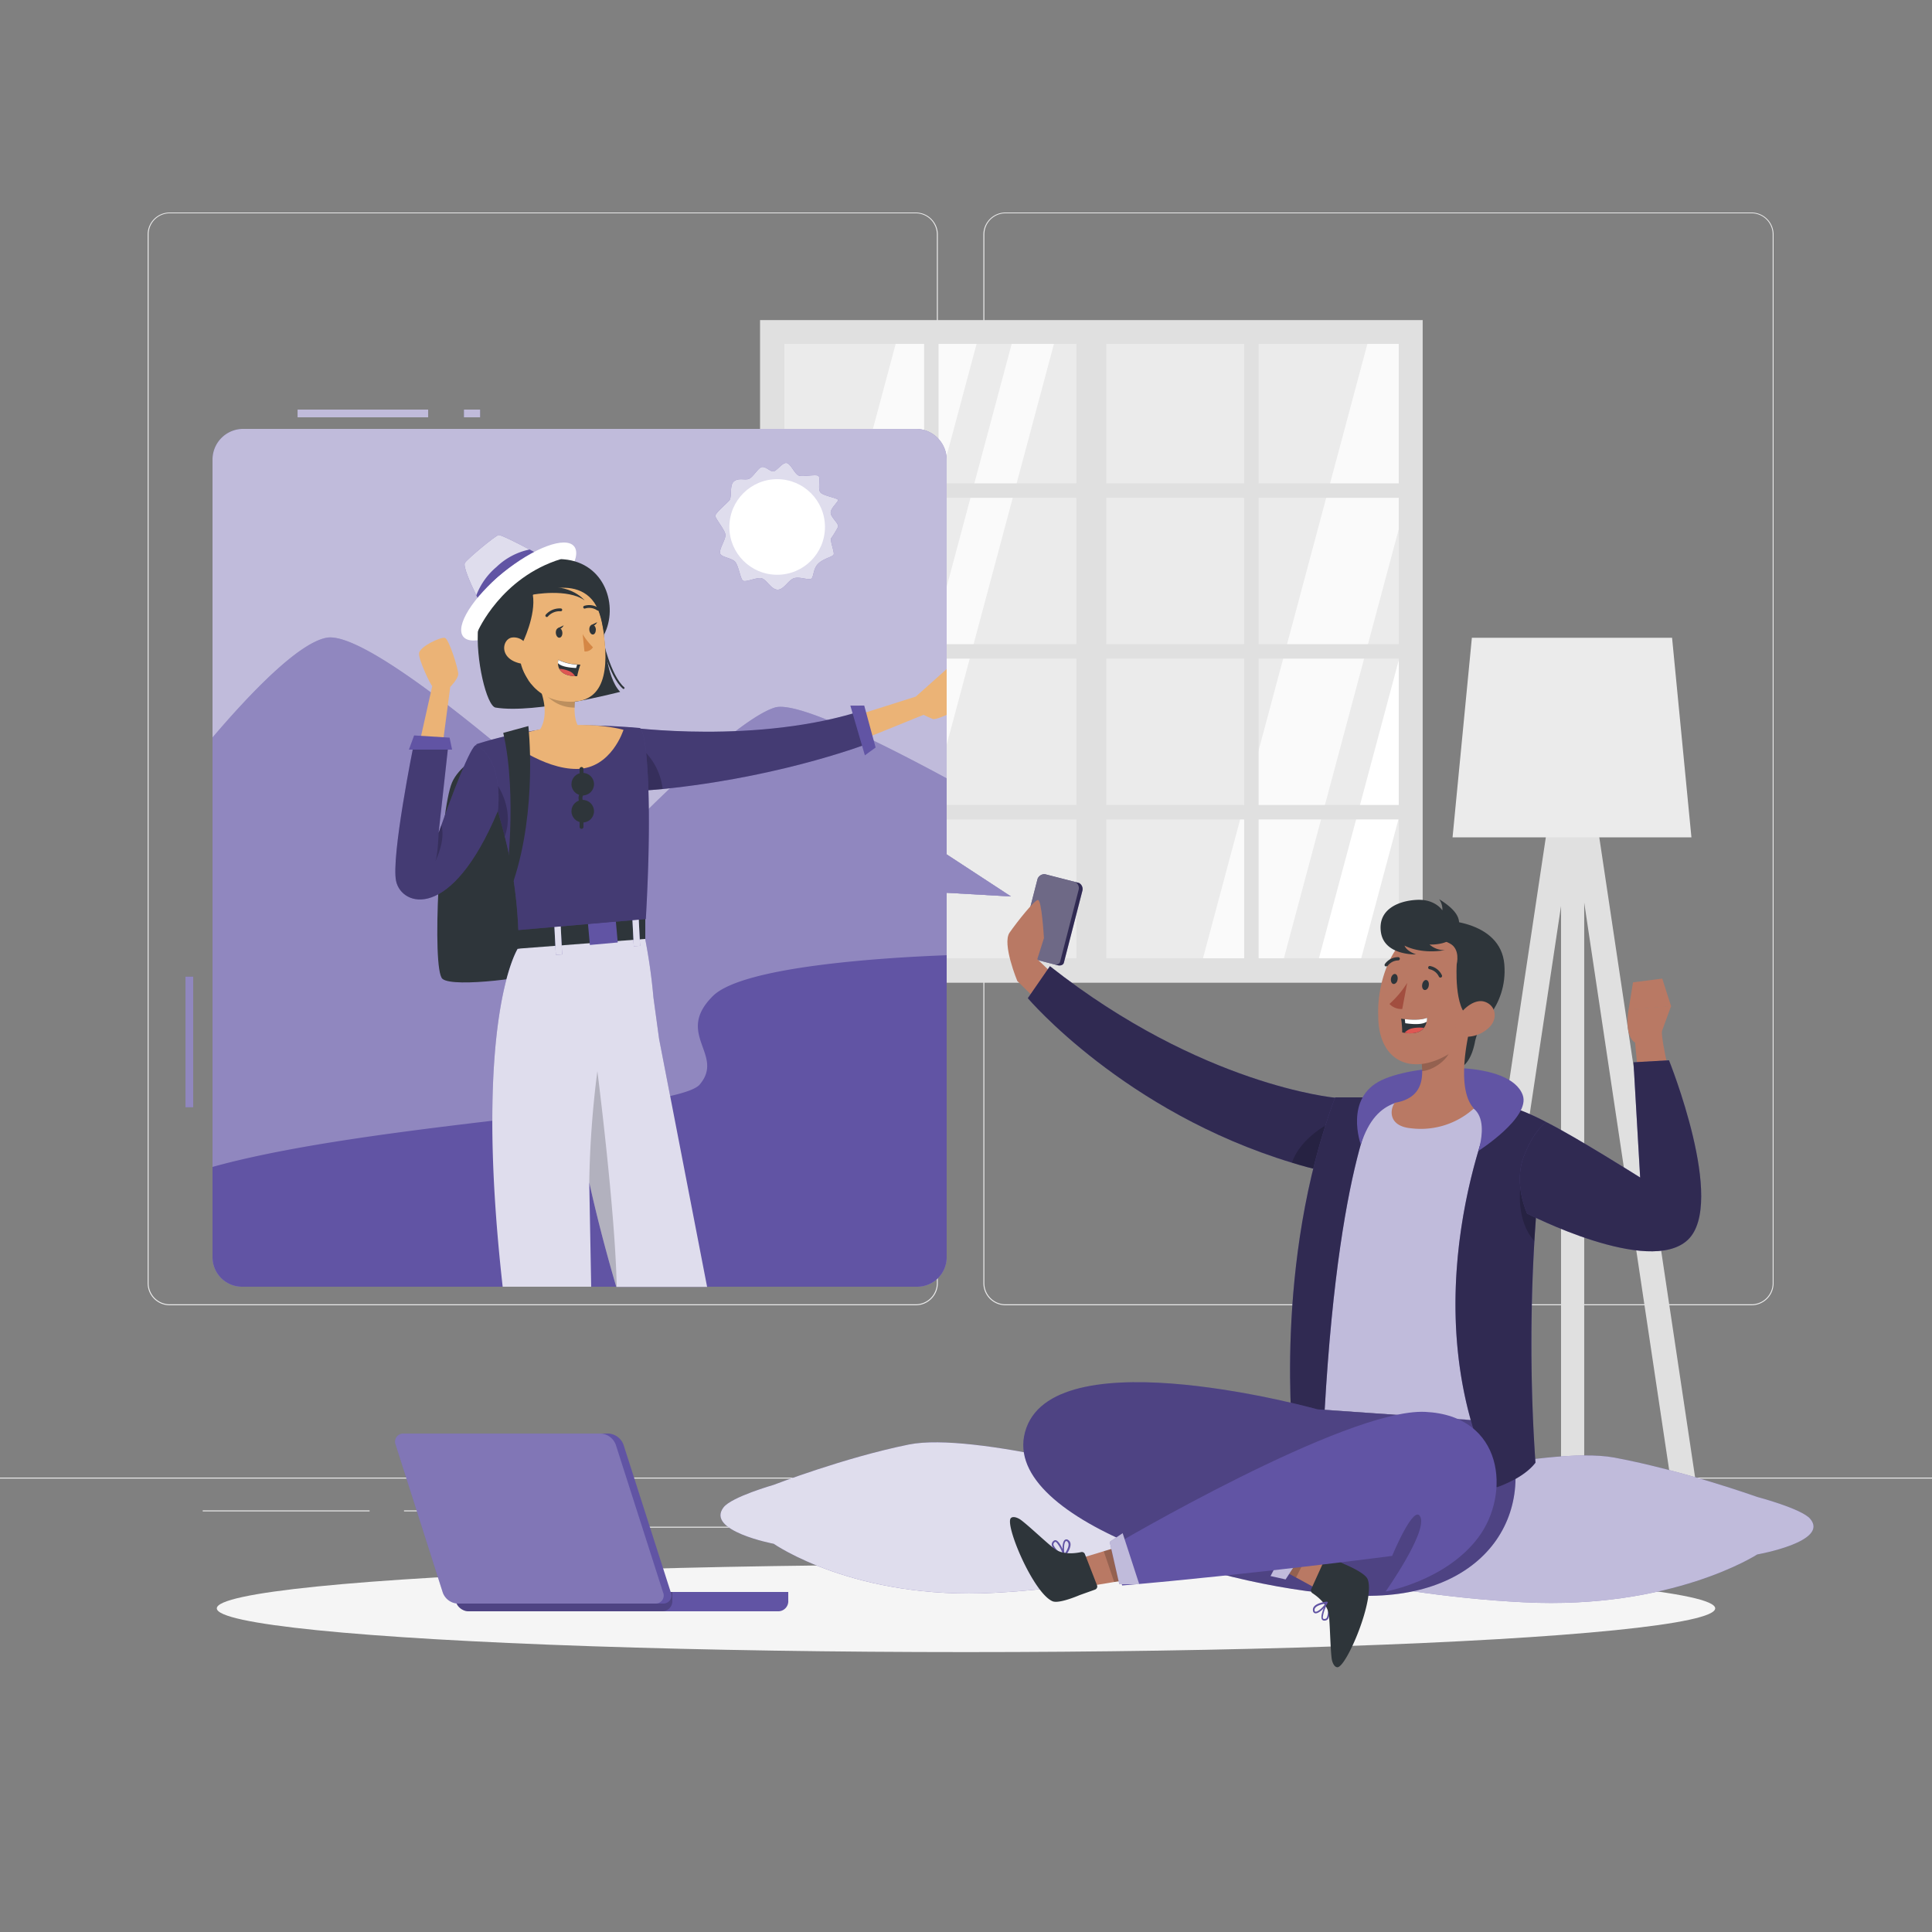 <svg xmlns="http://www.w3.org/2000/svg" viewBox="0 0 500 500">
    <rect x="0" y="0" width="500" height="500" fill="#808080" stroke="none"/>
    <g id="freepik--background-complete--inject-50">
        <rect y="382.4" width="500" height="0.25" style="fill:#ebebeb"></rect>
        <rect x="416.78" y="398.49" width="33.12" height="0.25" style="fill:#ebebeb"></rect>
        <rect x="322.53" y="401.21" width="8.69" height="0.25" style="fill:#ebebeb"></rect>
        <rect x="396.59" y="389.21" width="19.19" height="0.25" style="fill:#ebebeb"></rect>
        <rect x="52.46" y="390.89" width="43.19" height="0.25" style="fill:#ebebeb"></rect>
        <rect x="104.56" y="390.89" width="6.33" height="0.25" style="fill:#ebebeb"></rect>
        <rect x="131.47" y="395.11" width="93.68" height="0.25" style="fill:#ebebeb"></rect>
        <path d="M237,337.8H43.91a5.71,5.71,0,0,1-5.7-5.71V60.66A5.71,5.71,0,0,1,43.91,55H237a5.71,5.71,0,0,1,5.71,5.71V332.09A5.71,5.71,0,0,1,237,337.8ZM43.91,55.2a5.46,5.46,0,0,0-5.45,5.46V332.09a5.46,5.46,0,0,0,5.45,5.46H237a5.47,5.47,0,0,0,5.46-5.46V60.66A5.47,5.47,0,0,0,237,55.2Z"
              style="fill:#ebebeb"></path>
        <path d="M453.31,337.8H260.21a5.72,5.72,0,0,1-5.71-5.71V60.66A5.72,5.72,0,0,1,260.21,55h193.1A5.71,5.71,0,0,1,459,60.66V332.09A5.71,5.71,0,0,1,453.31,337.8ZM260.21,55.2a5.47,5.47,0,0,0-5.46,5.46V332.09a5.47,5.47,0,0,0,5.46,5.46h193.1a5.47,5.47,0,0,0,5.46-5.46V60.66a5.47,5.47,0,0,0-5.46-5.46Z"
              style="fill:#ebebeb"></path>
        <rect x="196.7" y="82.84" width="171.49" height="171.49" style="fill:#e0e0e0"></rect>
        <rect x="203" y="89" width="159" height="159" style="fill:#ebebeb"></rect>
        <polygon points="252.74 89 210.21 247.93 210.19 248 203 248 203 196.6 231.8 89 252.74 89"
                 style="fill:#fafafa"></polygon>
        <polygon points="272.76 89 230.23 247.93 230.21 248 219.27 248 219.29 247.93 261.82 89 272.76 89"
                 style="fill:#fafafa"></polygon>
        <polygon points="362 89 362 136.93 332.29 247.93 332.27 248 311.33 248 311.35 247.93 353.88 89 362 89"
                 style="fill:#fafafa"></polygon>
        <polygon points="362 170.85 362 211.73 352.3 247.93 352.28 248 341.34 248 341.36 247.93 362 170.85"
                 style="fill:#fff"></polygon>
        <rect x="278.57" y="84.96" width="7.74" height="167.24" style="fill:#e0e0e0"></rect>
        <rect x="321.99" y="84.96" width="3.74" height="167.24" style="fill:#e0e0e0"></rect>
        <rect x="239.16" y="84.96" width="3.74" height="167.24" style="fill:#e0e0e0"></rect>
        <rect x="280.57" y="43.34" width="3.74" height="167.24" transform="translate(409.41 -155.48) rotate(90)"
              style="fill:#e0e0e0"></rect>
        <rect x="280.57" y="84.96" width="3.74" height="167.24" transform="translate(451.02 -113.86) rotate(90)"
              style="fill:#e0e0e0"></rect>
        <rect x="280.57" y="126.58" width="3.74" height="167.24" transform="translate(492.64 -72.24) rotate(90)"
              style="fill:#e0e0e0"></rect>
        <polygon
                points="381.64 383 403.99 234.51 403.99 383 409.99 383 409.99 233.58 432.36 383 438.79 383 410.79 195.97 409.99 196.08 409.99 190 403.99 190 403.99 196.06 403.17 195.97 375.09 383 381.64 383"
                style="fill:#e0e0e0"></polygon>
        <polygon points="437.74 216.71 375.92 216.71 380.92 165.05 432.73 165.05 437.74 216.71"
                 style="fill:#ebebeb"></polygon>
    </g>
    <g id="freepik--Shadow--inject-50">
        <ellipse id="freepik--path--inject-50" cx="250" cy="416.24" rx="193.89" ry="11.32"
                 style="fill:#f5f5f5"></ellipse>
    </g>
    <g id="freepik--Bubble--inject-50">
        <path d="M261.63,232,245,221.12V119a8,8,0,0,0-7.69-8H62.68A7.94,7.94,0,0,0,55,119V248.36A7.64,7.64,0,0,0,62.68,256H237.31a7.64,7.64,0,0,0,7.69-7.64V231.05Z"
              style="fill:#6154A4"></path>
        <path d="M261.63,232,245,221.12V119a8,8,0,0,0-7.69-8H62.68A7.94,7.94,0,0,0,55,119V248.36A7.64,7.64,0,0,0,62.68,256H237.31a7.64,7.64,0,0,0,7.69-7.64V231.05Z"
              style="fill:#fff;opacity:0.6;isolation:isolate"></path>
        <path d="M261.63,232,245,231.05v94.31a7.64,7.64,0,0,1-7.69,7.64H62.68A7.64,7.64,0,0,1,55,325.36V190.86c9.85-11.56,22.22-24.43,29.5-25.81,13.5-2.55,74,53.78,74,53.78s30.5-32.1,42-35.71c5.29-1.67,24.89,7.71,44.5,18.32v19.68Z"
              style="fill:#6154A4"></path>
        <path d="M261.63,232,245,231.05v94.31a7.64,7.64,0,0,1-7.69,7.64H62.68A7.64,7.64,0,0,1,55,325.36V190.86c9.85-11.56,22.22-24.43,29.5-25.81,13.5-2.55,74,53.78,74,53.78s30.5-32.1,42-35.71c5.29-1.67,24.89,7.71,44.5,18.32v19.68Z"
              style="fill:#fff;opacity:0.3;isolation:isolate"></path>
        <path d="M200.13,122c1-.11,2.5-2.62,3.62-2.12s2,3,3.13,3.25,4.12-.38,4.87,0-.25,3.5.63,4.37,4.37,1.38,4.5,1.88-2.13,2.25-1.88,3.5,2.14,2.62,1.88,3.5a22.87,22.87,0,0,1-1.75,2.87c-.38.75.87,3.63.62,4.25s-2.5,1-3.87,2.25-1.25,3.07-1.75,3.85-2.88-.4-4.5,0-2.75,3.14-4.5,3-2.88-3-4.38-3-3.87,1.15-4.5.65-1.12-3.87-2-4.87-3.5-1.13-3.87-2.13,1.37-3.51,1.37-4.75-2.62-4.25-2.62-5,2.87-3.12,3.62-4,0-3.87,1.13-4.87,2.62-.38,3.75-.63,2.5-2.87,3.5-3.12S199.33,122.08,200.13,122Z"
              style="fill:#6154A4"></path>
        <path d="M200.13,122c1-.11,2.5-2.62,3.62-2.12s2,3,3.13,3.25,4.12-.38,4.87,0-.25,3.5.63,4.37,4.37,1.38,4.5,1.88-2.13,2.25-1.88,3.5,2.14,2.62,1.88,3.5a22.87,22.87,0,0,1-1.75,2.87c-.38.75.87,3.63.62,4.25s-2.5,1-3.87,2.25-1.25,3.07-1.75,3.85-2.88-.4-4.5,0-2.75,3.14-4.5,3-2.88-3-4.38-3-3.87,1.15-4.5.65-1.12-3.87-2-4.87-3.5-1.13-3.87-2.13,1.37-3.51,1.37-4.75-2.62-4.25-2.62-5,2.87-3.12,3.62-4,0-3.87,1.13-4.87,2.62-.38,3.75-.63,2.5-2.87,3.5-3.12S199.33,122.08,200.13,122Z"
              style="fill:#fff;opacity:0.8;isolation:isolate"></path>
        <circle cx="201.13" cy="136.38" r="12.37" style="fill:#fff"></circle>
        <path d="M245,247.21v78.15a7.64,7.64,0,0,1-7.69,7.64H62.68A7.64,7.64,0,0,1,55,325.36V302c41.66-11.59,120.22-14.47,126.06-21.3,6.65-7.78-6.6-13.07,3.51-23C192.49,250,229.39,247.8,245,247.21Z"
              style="fill:#6154A4"></path>
        <rect x="120.07" y="106" width="4.18" height="2" style="fill:#6154A4"></rect>
        <rect x="77.01" y="106" width="33.8" height="2" style="fill:#6154A4"></rect>
        <g style="opacity:0.6;isolation:isolate">
            <rect x="120.07" y="106" width="4.18" height="2" style="fill:#fff"></rect>
        </g>
        <g style="opacity:0.6;isolation:isolate">
            <rect x="77.01" y="106" width="33.8" height="2" style="fill:#fff"></rect>
        </g>
        <rect x="48" y="252.76" width="2" height="33.8" style="fill:#6154A4"></rect>
        <g style="opacity:0.3;isolation:isolate">
            <rect x="48" y="252.76" width="2" height="33.8" style="fill:#fff"></rect>
        </g>
        <path d="M237,180.28l-20.11,6.37,2.31,6.37L239,185s1.72.81,2.4,1.08S245,185,245,185V173.15Z"
              style="fill:#ebb376"></path>
        <path d="M225.28,192.2s-21.15,8.34-51.15,11.72l-2.64.28c-1.69.16-3.41.3-5.15.42l-1-2.13-1.47-3.08-1.51-11.22s33.71,4.62,61.37-4.47Z"
              style="fill:#6154A4"></path>
        <path d="M225.28,192.2s-21.15,8.34-51.15,11.72l-2.64.28c-1.69.16-3.41.3-5.15.42l-1-2.13-1.47-3.08-1.51-11.22s33.71,4.62,61.37-4.47Z"
              style="opacity:0.3;isolation:isolate"></path>
        <polygon points="220.07 182.62 223.83 195.48 226.61 193.45 223.66 182.6 220.07 182.62"
                 style="fill:#6154A4"></polygon>
        <path d="M171.49,204.2c-1.69.16-3.41.3-5.15.42l-1-2.13,1-8.49A16.31,16.31,0,0,1,171.49,204.2Z"
              style="opacity:0.2;isolation:isolate"></path>
        <path d="M141.51,251.33c-2.71,1.47-24.13,4.43-27,2s-.69-43.45,2.48-50.83,19.35-14.22,24.51-10.38S151.68,245.83,141.51,251.33Z"
              style="fill:#2e353a"></path>
        <path d="M153,333,152.5,306c1.76,8,4.05,17,7,27.05H183l-12.43-64.2-1.46-10.7A146.33,146.33,0,0,0,166.36,240L134,245.52s-11.71,18-3.91,87.48Z"
              style="fill:#6154A4"></path>
        <path d="M153,333,152.5,306c1.76,8,4.05,17,7,27.05H183l-12.43-64.2-1.46-10.7A146.33,146.33,0,0,0,166.36,240L134,245.52s-11.71,18-3.91,87.48Z"
              style="fill:#fff;opacity:0.8;isolation:isolate"></path>
        <path d="M140.25,143.92l-15.54,13s-.64-1.22-1.44-2.86c0,0,0,0,0,0-1.5-3.07-3.53-7.61-2.94-8.42.92-1.25,7.84-7,8.7-7.17.55-.11,4.91,2.1,8,3.74C138.86,143.17,140.25,143.92,140.25,143.92Z"
              style="fill:#6154A4"></path>
        <path d="M140.25,143.92l-15.54,13s-.64-1.22-1.44-2.86c0,0,0,0,0,0-1.5-3.07-3.53-7.61-2.94-8.42.92-1.25,7.84-7,8.7-7.17.55-.11,4.91,2.1,8,3.74C138.86,143.17,140.25,143.92,140.25,143.92Z"
              style="fill:#fff;opacity:0.8;isolation:isolate"></path>
        <path d="M140.25,143.92l-15.54,13s-.64-1.22-1.44-2.86c0,0,0,0,0,0a18,18,0,0,1,5.23-7.34,17.43,17.43,0,0,1,8.56-4.51C138.86,143.17,140.25,143.92,140.25,143.92Z"
              style="fill:#6154A4"></path>
        <ellipse cx="134.24" cy="153.08" rx="18.5" ry="6.33" transform="translate(-66.54 119.3) rotate(-39.2)"
                 style="fill:#fff"></ellipse>
        <path d="M155.63,165s2.12,9.93,5.75,13.05"
              style="fill:none;stroke:#2e353a;stroke-linecap:round;stroke-linejoin:round;stroke-width:0.5px"></path>
        <path d="M132.63,149s2.5-5.12,13.25-4.25,14.25,12.21,10.43,19.54c0,0,.44,10.94,4.19,14.76,0,0-21.95,5.76-32.25,4.07-2.29-.38-5.26-12.58-4.5-20.89C124.48,154.24,127.91,148.46,132.63,149Z"
              style="fill:#2e353a"></path>
        <path d="M114.52,193l2-15.23s2.07-2.05,2.07-3.38-2.38-8.94-3.42-9.3-6.63,2.29-6.73,4,2.9,8,3.42,8.46l-4,17.9Z"
              style="fill:#ebb376"></path>
        <polygon points="134 240.68 134 245.52 167 242.99 167 237.27 134 240.68" style="fill:#2e353a"></polygon>
        <rect x="152.39" y="238.76" width="7.24" height="5.49" transform="translate(-20.92 14.88) rotate(-5.12)"
              style="fill:#6154A4"></rect>
        <rect x="143.65" y="238.69" width="1.64" height="8.35" transform="translate(-12.2 7.69) rotate(-2.92)"
              style="fill:#6154A4"></rect>
        <rect x="143.65" y="238.69" width="1.64" height="8.35" transform="translate(-12.2 7.69) rotate(-2.92)"
              style="fill:#fff;opacity:0.8;isolation:isolate"></rect>
        <rect x="163.81" y="236.48" width="1.64" height="8.35" transform="translate(-12.05 8.7) rotate(-2.92)"
              style="fill:#6154A4"></rect>
        <rect x="163.81" y="236.48" width="1.64" height="8.35" transform="translate(-12.05 8.7) rotate(-2.92)"
              style="fill:#fff;opacity:0.8;isolation:isolate"></rect>
        <path d="M167.14,237.85l-33,2.85a117.34,117.34,0,0,0-3.51-24.24c-.79-3.16-1.78-6.69-3.05-10.77-.68-2.18-1.43-4.52-2.27-7-.63-1.91-1.31-3.94-2.06-6.08a98,98,0,0,1,13.7-3.31,105.2,105.2,0,0,1,14.82-1.56c6.42,0,13.8.67,13.8.67s1.05.25,1.71,7.06C167.87,201.82,168.46,214.6,167.14,237.85Z"
              style="fill:#6154A4"></path>
        <path d="M167.14,237.85l-33,2.85a117.34,117.34,0,0,0-3.51-24.24c-.79-3.16-1.78-6.69-3.05-10.77-.68-2.18-1.43-4.52-2.27-7-.63-1.91-1.31-3.94-2.06-6.08a98,98,0,0,1,13.7-3.31,105.2,105.2,0,0,1,14.82-1.56c6.42,0,13.8.67,13.8.67s1.05.25,1.71,7.06C167.87,201.82,168.46,214.6,167.14,237.85Z"
              style="opacity:0.3;isolation:isolate"></path>
        <path d="M149,195c-8.14-1-10.58-4.52-10.58-4.52,5.16-4.87.87-13.31.87-13.31l9.79,1.83a27.67,27.67,0,0,0-.38,4.13c-.08,5.94,2.61,6,2.61,6C153.07,192.34,149,195,149,195Z"
              style="fill:#ebb376"></path>
        <path d="M149.12,179a27.67,27.67,0,0,0-.38,4.13c-6.61,0-9.41-6-9.41-6Z"
              style="opacity:0.2;isolation:isolate"></path>
        <path d="M143.71,151.61c8.51-.46,11.5,3.95,12.6,12.68,1.38,10.92-.62,18.84-11.39,17.08C130.29,179,129.57,152.39,143.71,151.61Z"
              style="fill:#ebb376"></path>
        <path d="M150.79,164.12a17.81,17.81,0,0,0,2.67,3.39,2.36,2.36,0,0,1-2.2,1.09Z" style="fill:#d58745"></path>
        <path d="M145.54,163.71c.05.7-.28,1.29-.75,1.33s-.88-.5-.94-1.2.28-1.29.75-1.33S145.48,163,145.54,163.71Z"
              style="fill:#2e353a"></path>
        <path d="M144.4,162.56l1.48-.72S145.22,163.18,144.4,162.56Z" style="fill:#2e353a"></path>
        <path d="M154.21,162.88c0,.7-.28,1.3-.75,1.33s-.88-.5-.94-1.2.28-1.29.74-1.33S154.15,162.18,154.21,162.88Z"
              style="fill:#2e353a"></path>
        <path d="M153.07,161.73l1.48-.71S153.89,162.36,153.07,161.73Z" style="fill:#2e353a"></path>
        <path d="M145.13,157.83a4.43,4.43,0,0,0-3.62,1.49"
              style="fill:none;stroke:#2e353a;stroke-linecap:round;stroke-linejoin:round;stroke-width:0.725px"></path>
        <path d="M151.3,157.14a4,4,0,0,1,3.43.51"
              style="fill:none;stroke:#2e353a;stroke-linecap:round;stroke-linejoin:round;stroke-width:0.725px"></path>
        <path d="M150.21,172a21.15,21.15,0,0,0-.83,3,5.24,5.24,0,0,1-.56,0c-2.49-.11-3.6-1-4.09-1.92a3.16,3.16,0,0,1-.32-1.49,2.81,2.81,0,0,1,.11-.86,11.71,11.71,0,0,0,4.84,1.23C149.88,172,150.21,172,150.21,172Z"
              style="fill:#2e353a"></path>
        <path d="M149.36,172l-.27.88c-2.35-.11-4-.51-4.68-1.25a2.81,2.81,0,0,1,.11-.86A11.71,11.71,0,0,0,149.36,172Z"
              style="fill:#fff"></path>
        <path d="M148.82,175c-2.49-.11-3.6-1-4.09-1.92a8,8,0,0,1,2.74.67A3,3,0,0,1,148.82,175Z"
              style="fill:#de5753"></path>
        <path d="M135.19,166.47s3.6-7.21,2.7-12.58c0,0,16.49-7.81,18.26,9.26,0,0,.82-15.29-13.83-14.83s-13.42,21.87-5.51,27.83C136.81,176.15,133,171,135.19,166.47Z"
              style="fill:#2e353a"></path>
        <path d="M136.68,168.19a3.73,3.73,0,0,0-4.21-3.19c-2.62.43-3.58,5.91,3.05,6.86C136.48,172,137,171,136.68,168.19Z"
              style="fill:#ebb376"></path>
        <path d="M137.89,153.89s9-1.68,13.41,1.49c0,0-4.37-5.5-13.84-2.63Z" style="fill:#2e353a"></path>
        <path d="M130.62,216.46c-.79-3.16-1.78-6.69-3.05-10.77a10.41,10.41,0,0,1,1.29-2.28S133.18,209.64,130.62,216.46Z"
              style="opacity:0.2;isolation:isolate"></path>
        <path d="M128.83,209.89c-12.08,28.86-24.91,24.69-26.32,18.14-1.34-6.2,4.49-35,4.49-35h9l-2.14,19.4-.34,3.09.72-2c2-5.72,7.8-21.45,9.09-20.67C130.63,197.18,128.83,209.89,128.83,209.89Z"
              style="fill:#6154A4"></path>
        <path d="M128.83,209.89c-12.08,28.86-24.91,24.69-26.32,18.14-1.34-6.2,4.49-35,4.49-35h9l-2.14,19.4-.34,3.09.72-2c2-5.72,7.8-21.45,9.09-20.67C130.63,197.18,128.83,209.89,128.83,209.89Z"
              style="opacity:0.3;isolation:isolate"></path>
        <path d="M112.66,222.92c.68-1.67.86-7.43.86-7.43l.72-2C115.29,217.29,113.12,222,112.66,222.92Z"
              style="opacity:0.2;isolation:isolate"></path>
        <polygon points="107.17 190.33 105.83 194 117 194 116.35 190.9 107.17 190.33" style="fill:#6154A4"></polygon>
        <path d="M130.91,191.38s9.56,7.75,18.45,7.62,12-10.12,12-10.12S147.58,184.79,130.91,191.38Z"
              style="fill:#ebb376"></path>
        <path d="M123.67,163.33s6-13.85,21.44-18.63l.48-3.7s-7.54.48-16.56,8.2-7.11,14.92-7.11,14.92Z"
              style="fill:#fff"></path>
        <circle cx="150.81" cy="209.94" r="2.92" style="fill:#2e353a"></circle>
        <circle cx="150.81" cy="202.94" r="2.92" style="fill:#2e353a"></circle>
        <path d="M150.5,199v6.56a1.85,1.85,0,0,0,0,1.94V214"
              style="fill:none;stroke:#2e353a;stroke-linecap:round;stroke-linejoin:round"></path>
        <path d="M136.74,187.9s2.42,21.1-3.83,40.1H131s3-22-.76-38.33Z" style="fill:#2e353a"></path>
        <path d="M159.6,333c-.35-19.36-5-55.79-5-55.79A253.89,253.89,0,0,0,152.5,306c1.76,8,4.05,17,7,27.05Z"
              style="opacity:0.2;isolation:isolate"></path>
    </g>
    <g id="freepik--Pillow-2--inject-50">
        <path d="M187.27,390.08c2.1-2.7,12.95-5.8,12.95-5.8s18.3-7.07,35-10.44,61.52,9.31,61.52,9.31,22.72-3.82,30.6,6.31-33.77,20.82-70,22.76-57.1-12.69-57.1-12.69S182.52,396.18,187.27,390.08Z"
              style="fill:#6154A4"></path>
        <path d="M187.27,390.08c2.1-2.7,12.95-5.8,12.95-5.8s18.3-7.07,35-10.44,61.52,9.31,61.52,9.31,22.72-3.82,30.6,6.31-33.77,20.82-70,22.76-57.1-12.69-57.1-12.69S182.52,396.18,187.27,390.08Z"
              style="fill:#fff;opacity:0.8;isolation:isolate"></path>
    </g>
    <g id="freepik--Pillow-1--inject-50">
        <path d="M468.48,393.07c-2.22-2.63-13.69-5.66-13.69-5.66s-19.33-6.9-37-10.19-65,9.09-65,9.09-24-3.73-32.34,6.16,35.69,20.31,74,22.21,60.32-12.39,60.32-12.39S473.5,399,468.48,393.07Z"
              style="fill:#6154A4"></path>
        <path d="M468.48,393.07c-2.22-2.63-13.69-5.66-13.69-5.66s-19.33-6.9-37-10.19-65,9.09-65,9.09-24-3.73-32.34,6.16,35.69,20.31,74,22.21,60.32-12.39,60.32-12.39S473.5,399,468.48,393.07Z"
              style="fill:#fff;opacity:0.6;isolation:isolate"></path>
    </g>
    <g id="freepik--Character--inject-50">
        <g id="freepik--group--inject-50">
            <path d="M280.15,230.42l-4.82,18.72c-.17.65-.95.83-1.59.67l-8.8-2.27c-.65-.17-1.4-.74-1.23-1.39l4.82-18.72a1.93,1.93,0,0,1,1.89-1.19l8.81,2.26A1.8,1.8,0,0,1,280.15,230.42Z"
                  style="fill:#6154A4"></path>
            <path d="M280.15,230.42l-4.82,18.72c-.17.65-.95.83-1.59.67l-8.8-2.27c-.65-.17-1.4-.74-1.23-1.39l4.82-18.72a1.93,1.93,0,0,1,1.89-1.19l8.81,2.26A1.8,1.8,0,0,1,280.15,230.42Z"
                  style="opacity:0.5;isolation:isolate"></path>
            <path d="M279.18,230.17l-4.82,18.72c-.17.65-.95.83-1.59.67l-7.83-2c-.65-.17-1.4-.74-1.23-1.39l4.82-18.72a1.93,1.93,0,0,1,1.89-1.19l7.84,2A1.79,1.79,0,0,1,279.18,230.17Z"
                  style="fill:#fff;opacity:0.3;isolation:isolate"></path>
            <path d="M279.06,258.33l-10.61-10.09,1.72-5.45s-.57-10-1.56-9.88-5.32,5.58-7.33,8.45,2,12.53,2,12.53l10.9,10.75Z"
                  style="fill:#b97964"></path>
            <path d="M345.53,284.09l-1.13,6.39L342.18,303q-4-.9-7.84-2.1C290.94,287.75,266,258.33,266,258.33l5.72-8.28C311,281,345.53,284.09,345.53,284.09Z"
                  style="fill:#6154A4"></path>
            <path d="M345.53,284.09l-1.13,6.39L342.18,303q-4-.9-7.84-2.1C290.94,287.75,266,258.33,266,258.33l5.72-8.28C311,281,345.53,284.09,345.53,284.09Z"
                  style="opacity:0.5;isolation:isolate"></path>
            <path d="M344.4,290.48,342.18,303q-4-.9-7.84-2.1C336.25,295.5,341.44,292.07,344.4,290.48Z"
                  style="opacity:0.2;isolation:isolate"></path>
            <path d="M397.38,290a202,202,0,0,0-5.74,29.68c-.86,7-1.37,13.65-1.69,19.7-.74,14.18-.43,25-.86,28.68-7-.48-33.63-2.29-48.12-3.35-4.84-37.85.7-62.13,3.93-72.27a9.18,9.18,0,0,1,7.62-6.32c1.75-.22,3.79-.44,5.92-.56.83,0,1.65-.08,2.49-.09a177.12,177.12,0,0,1,20.46,1.42c1.29.15,2.6.34,3.86.55A118.48,118.48,0,0,1,397.38,290Z"
                  style="fill:#6154A4"></path>
            <path d="M397.38,290a202,202,0,0,0-5.74,29.68c-.86,7-1.37,13.65-1.69,19.7-.74,14.18-.43,25-.86,28.68-7-.48-33.63-2.29-48.12-3.35-4.84-37.85.7-62.13,3.93-72.27a9.18,9.18,0,0,1,7.62-6.32c1.75-.22,3.79-.44,5.92-.56.83,0,1.65-.08,2.49-.09a177.12,177.12,0,0,1,20.46,1.42c1.29.15,2.6.34,3.86.55A118.48,118.48,0,0,1,397.38,290Z"
                  style="fill:#fff;opacity:0.6;isolation:isolate"></path>
            <path d="M356.76,284s-11.65,17.54-14.6,95l-7.46-5.47S329.4,327,345.53,284Z" style="fill:#6154A4"></path>
            <path d="M356.76,284s-11.65,17.54-14.6,95l-7.46-5.47S329.4,327,345.53,284Z"
                  style="opacity:0.5;isolation:isolate"></path>
            <path d="M341,364.75s-67-18.69-75.39,4.82,52.39,42.24,86,43.39,47.38-22.45,37.46-44.88Z"
                  style="fill:#6154A4"></path>
            <path d="M341,364.75s-67-18.69-75.39,4.82,52.39,42.24,86,43.39,47.38-22.45,37.46-44.88Z"
                  style="opacity:0.2;isolation:isolate"></path>
            <path d="M386.67,286.27s-22.92,51.51.65,98.66c0,0,6.86-2.18,10.06-6.39,0,0-3.69-44.1,2.81-88.14C400.19,290.4,389.89,284.81,386.67,286.27Z"
                  style="fill:#6154A4"></path>
            <path d="M397.1,321.21a448.63,448.63,0,0,0,.28,57.33c-3.21,4.21-10.05,6.39-10.05,6.39-23.58-47.15-.66-98.66-.66-98.66,3.21-1.46,13.52,4.13,13.52,4.13-.92,6.25-1.64,12.5-2.18,18.63C397.63,313.16,397.33,317.23,397.1,321.21Z"
                  style="opacity:0.5;isolation:isolate"></path>
            <path d="M382.59,297.87s13.64-8.69,11.48-14.5c-3.3-8.89-26.88-8.29-36.42-3.87-9.9,4.59-5.47,16.73-5.47,16.73,2.07-6.51,5.17-9.44,8.75-10.72,2.28-.82,4.76,3.13,9.85,1.41C388.35,281,382.59,297.87,382.59,297.87Z"
                  style="fill:#6154A4"></path>
            <path d="M384.62,262.29a30,30,0,0,0-2.85,7.08c-.51,2.86-2.56,10.85-10.09,5.76S372.58,255.49,384.62,262.29Z"
                  style="fill:#2e353a"></path>
            <path d="M381,263.69c-1.74,6.5-3.88,18.47.43,23.18A20.5,20.5,0,0,1,365.2,292c-5.66-.51-5.67-4.49-4.26-6.59,7.47-1.24,7.66-6.7,6.73-11.91Z"
                  style="fill:#b97964"></path>
            <path d="M375.56,267.71l-7.87,5.82a22.72,22.72,0,0,1,.37,3.68c2.84-.21,6.89-3,7.4-5.93A10,10,0,0,0,375.56,267.71Z"
                  style="opacity:0.2;isolation:isolate"></path>
            <path d="M383.54,255.2c-2.21,8.67-3.09,13.85-8.4,17.47-9.94,6.06-18.48,1.86-18.45-9.79-.36-8.25,3.36-21,12.62-22.87a12.2,12.2,0,0,1,14.23,15.19Z"
                  style="fill:#b97964"></path>
            <path d="M369.76,255.08c-.09.72-.62,1.22-1.1,1.13s-.73-.75-.59-1.46.63-1.22,1.09-1.12S369.89,254.36,369.76,255.08Z"
                  style="fill:#2e353a"></path>
            <path d="M361.69,253.52c-.09.72-.64,1.22-1.1,1.13s-.73-.75-.6-1.46.64-1.22,1.1-1.12S361.82,252.85,361.69,253.52Z"
                  style="fill:#2e353a"></path>
            <path d="M364.18,254.37a25.49,25.49,0,0,1-4.59,5.45,4.25,4.25,0,0,0,3.31,1.31Z" style="fill:#a24e3f"></path>
            <path d="M372.77,253a.45.45,0,0,1-.38-.24,3.43,3.43,0,0,0-2.41-1.92.43.43,0,0,1-.37-.47.42.42,0,0,1,.47-.37h0a4.26,4.26,0,0,1,3.08,2.38.42.42,0,0,1-.18.57h0A.45.45,0,0,1,372.77,253Z"
                  style="fill:#2e353a"></path>
            <path d="M358.76,250.07a.39.39,0,0,1-.26,0,.42.42,0,0,1-.09-.59h0a4.22,4.22,0,0,1,3.47-1.77.43.43,0,0,1,.4.45h0a.45.45,0,0,1-.46.4h0A3.45,3.45,0,0,0,359.1,250,.4.4,0,0,1,358.76,250.07Z"
                  style="fill:#2e353a"></path>
            <path d="M363.83,242.77c3.86-1.79,8.56-.06,11.37,1.39S377,249.5,377,249.5s-.78,11.67,3.26,13.8l1.2,3.65s8.8-6.09,7.86-17.37-16.14-12.2-21-11.09S363.83,242.77,363.83,242.77Z"
                  style="fill:#2e353a"></path>
            <path d="M385.64,265.64a8.48,8.48,0,0,1-5.92,2.67c-3,.08-3.74-2.76-2.32-5.2,1.3-2.15,4.41-4.87,7.11-3.76S387.5,263.6,385.64,265.64Z"
                  style="fill:#b97964"></path>
            <path d="M362.61,263.63a24.92,24.92,0,0,1,.28,3.57l.62.1c2.84.41,4.29-.34,5-1.29a3.63,3.63,0,0,0,.69-1.6,3.43,3.43,0,0,0,.07-1c-1.64.68-4.3.5-5.73.34C363,263.7,362.61,263.63,362.61,263.63Z"
                  style="fill:#2e353a"></path>
            <path d="M363.57,263.75l.11,1.06c2.67.38,4.6.29,5.55-.4a3.43,3.43,0,0,0,.07-1C367.66,264.09,365,263.91,363.57,263.75Z"
                  style="fill:#fff"></path>
            <path d="M363.51,267.3c2.84.41,4.29-.34,5-1.29a9.15,9.15,0,0,0-3.23.17A3.45,3.45,0,0,0,363.51,267.3Z"
                  style="fill:#de5753"></path>
            <path d="M377.45,240.36c.52-2.22.16-4.43-5-7.65a4.64,4.64,0,0,1,.84,2.89s-1.84-2.92-6.53-2.72-10.29,2.39-9.37,8.43,9.1,5.69,9.1,5.69-2.43-.77-3-2.28c0,0,4,2.31,10.47,1.17a5.75,5.75,0,0,1-4-1.45S376.38,244.86,377.45,240.36Z"
                  style="fill:#2e353a"></path>
            <path d="M273.27,401.43a3.06,3.06,0,0,1-1.06-1.52,1.15,1.15,0,0,1,.4-1.09.73.73,0,0,1,.67-.2c1.13.34,2.25,3.58,2.36,3.95a.18.18,0,0,1-.06.21.23.23,0,0,1-.25,0A12.94,12.94,0,0,1,273.27,401.43Zm.18-2.23a.61.61,0,0,0-.26-.15.22.22,0,0,0-.26.07.76.76,0,0,0-.29.74,4.82,4.82,0,0,0,2.4,2.31A9.17,9.17,0,0,0,273.45,399.2Z"
                  style="fill:#6154A4"></path>
            <path d="M275.28,402.8l0-.1c-.39-1-.49-3.62.32-4.19a.73.73,0,0,1,.9.08,1.25,1.25,0,0,1,.53.81c.26,1.32-1.3,3.29-1.4,3.38a.2.2,0,0,1-.21.06Zm1-3.81-.07-.06c-.24-.17-.34-.09-.39-.06-.48.33-.56,2.17-.31,3.29.42-.6,1.2-1.86,1-2.7a.84.84,0,0,0-.27-.47Z"
                  style="fill:#6154A4"></path>
            <path d="M398,309c-.38,4.13-.68,8.2-.91,12.18-4.81-5.31-3.64-13.79-3.64-13.79Z"
                  style="opacity:0.2;isolation:isolate"></path>
            <path d="M429.33,269l3.15-8.63-11,.85s-1.54,8,2.59,9Z" style="fill:#b97964"></path>
            <polygon points="430.19 253.26 422.62 254.23 421.48 261.3 432.48 260.43 430.19 253.26"
                     style="fill:#b97964"></polygon>
            <path d="M423.17,269.9l1,10.84,8.29-1.05s-2.4-9.7-2.38-12.74S423.17,269.9,423.17,269.9Z"
                  style="fill:#b97964"></path>
            <path d="M400.19,290.4c7.93,4,24.28,14.34,24.28,14.34l-1.72-29.82,9.18-.52s14.91,37,4.87,46.48-41.58-6.81-41.58-6.81-3.56-7.58-.92-14.62S400.19,290.4,400.19,290.4Z"
                  style="fill:#6154A4"></path>
            <path d="M400.19,290.4c7.93,4,24.28,14.34,24.28,14.34l-1.72-29.82,9.18-.52s14.91,37,4.87,46.48-41.58-6.81-41.58-6.81-3.56-7.58-.92-14.62S400.19,290.4,400.19,290.4Z"
                  style="opacity:0.5;isolation:isolate"></path>
            <path d="M344.06,417.12a3,3,0,0,1-.35,1.82,1.12,1.12,0,0,1-1,.47.66.66,0,0,1-.61-.34c-.55-1,1-4.1,1.17-4.44a.18.18,0,0,1,.19-.11.24.24,0,0,1,.19.17A12.7,12.7,0,0,1,344.06,417.12Zm-1.72,1.43a.73.73,0,0,0,.07.29.25.25,0,0,0,.24.14.74.74,0,0,0,.73-.32,4.77,4.77,0,0,0,0-3.33A9.45,9.45,0,0,0,342.34,418.55Z"
                  style="fill:#6154A4"></path>
            <polygon
                    points="327.37 392.07 339.22 400.76 344.91 404.93 341.19 411.42 335.42 408.26 321.31 400.54 327.37 392.07"
                    style="fill:#b97964"></polygon>
            <path d="M339.36,411.22l3.58-7.89a.85.85,0,0,1,1.15-.41l3.86,1.89s5.36,2.17,6,3.91c2,5.1-5.49,22.75-7.82,22.76-.85,0-1.36-1.32-1.48-2.16-.38-2.68-.44-9.4-.78-11.63-.4-2.6-3-4.6-4.25-5.4A.86.86,0,0,1,339.36,411.22Z"
                  style="fill:#2e353a"></path>
            <path d="M343.63,414.73l-.05.09c-.43,1-2.24,2.88-3.22,2.7a.71.71,0,0,1-.56-.7,1.24,1.24,0,0,1,.2-.95c.77-1.11,3.26-1.37,3.39-1.36a.19.19,0,0,1,.19.11A.22.22,0,0,1,343.63,414.73Zm-3.41,1.95v.1c0,.29.17.3.23.32.57.11,1.94-1.12,2.56-2.09-.72.12-2.17.45-2.65,1.15a.8.8,0,0,0-.15.52Z"
                  style="fill:#6154A4"></path>
            <polygon points="327.37 392.07 339.22 400.76 335.42 408.26 321.31 400.54 327.37 392.07"
                     style="opacity:0.2;isolation:isolate"></polygon>
            <polygon points="332.71 408.75 328.82 407.88 335.29 395.52 338.9 399.21 332.71 408.75"
                     style="fill:#6154A4"></polygon>
            <polygon points="332.71 408.75 328.82 407.88 335.29 395.52 338.9 399.21 332.71 408.75"
                     style="fill:#fff;opacity:0.6;isolation:isolate"></polygon>
            <polygon
                    points="302.85 407.03 288.35 409.42 281.38 410.57 279.35 403.37 285.65 401.46 301.03 396.78 302.85 407.03"
                    style="fill:#b97964"></polygon>
            <path d="M280.77,402.2l3.14,8.07a.86.86,0,0,1-.52,1.12l-4,1.43s-5.31,2.32-7,1.58c-5-2.16-12.41-19.84-10.78-21.51.59-.61,1.89-.05,2.58.46,2.17,1.6,7,6.26,8.85,7.57,2.14,1.54,5.41,1.06,6.83.75A.84.84,0,0,1,280.77,402.2Z"
                  style="fill:#2e353a"></path>
            <polygon points="302.85 407.03 288.35 409.42 285.65 401.46 301.03 396.78 302.85 407.03"
                     style="opacity:0.2;isolation:isolate"></polygon>
            <path d="M288.15,400s60.28-35.56,80.68-34.61,22.18,21.25,13.76,32.5-24,14-24,14,10.59-15,9.06-19.16-7.37,9.94-7.37,9.94-37.34,4.89-69.88,7.65Z"
                  style="fill:#6154A4"></path>
            <polygon points="287.19 399.04 290.54 396.79 294.84 410 289.68 410 287.19 399.04"
                     style="fill:#6154A4"></polygon>
            <polygon points="287.19 399.04 290.54 396.79 294.84 410 289.68 410 287.19 399.04"
                     style="fill:#fff;opacity:0.6;isolation:isolate"></polygon>
        </g>
    </g>
    <g id="freepik--Laptop--inject-50">
        <path d="M204,412v2.18a2.61,2.61,0,0,1-2.43,2.82H121.18c-1.48,0-3.18-1.35-3.18-2.82V412Z"
              style="fill:#6154A4"></path>
        <path d="M174,412v2.18a2.62,2.62,0,0,1-2.44,2.82H121.18c-1.48,0-3.18-1.35-3.18-2.82V412Z"
              style="opacity:0.2;isolation:isolate"></path>
        <path d="M171.56,415H118.45a4.33,4.33,0,0,1-3.86-2.85l-12.18-38.21a2.11,2.11,0,0,1,2-2.94h53.11a4.44,4.44,0,0,1,3.86,2.94L173.6,412.1A2.08,2.08,0,0,1,171.56,415Z"
              style="fill:#6154A4"></path>
        <path d="M169.56,415H118.45a4.33,4.33,0,0,1-3.86-2.85l-12.18-38.21a2.11,2.11,0,0,1,2-2.94h51.11a4.44,4.44,0,0,1,3.86,2.94L171.6,412.1A2.08,2.08,0,0,1,169.56,415Z"
              style="fill:#fff;opacity:0.2;isolation:isolate"></path>
    </g>
</svg>